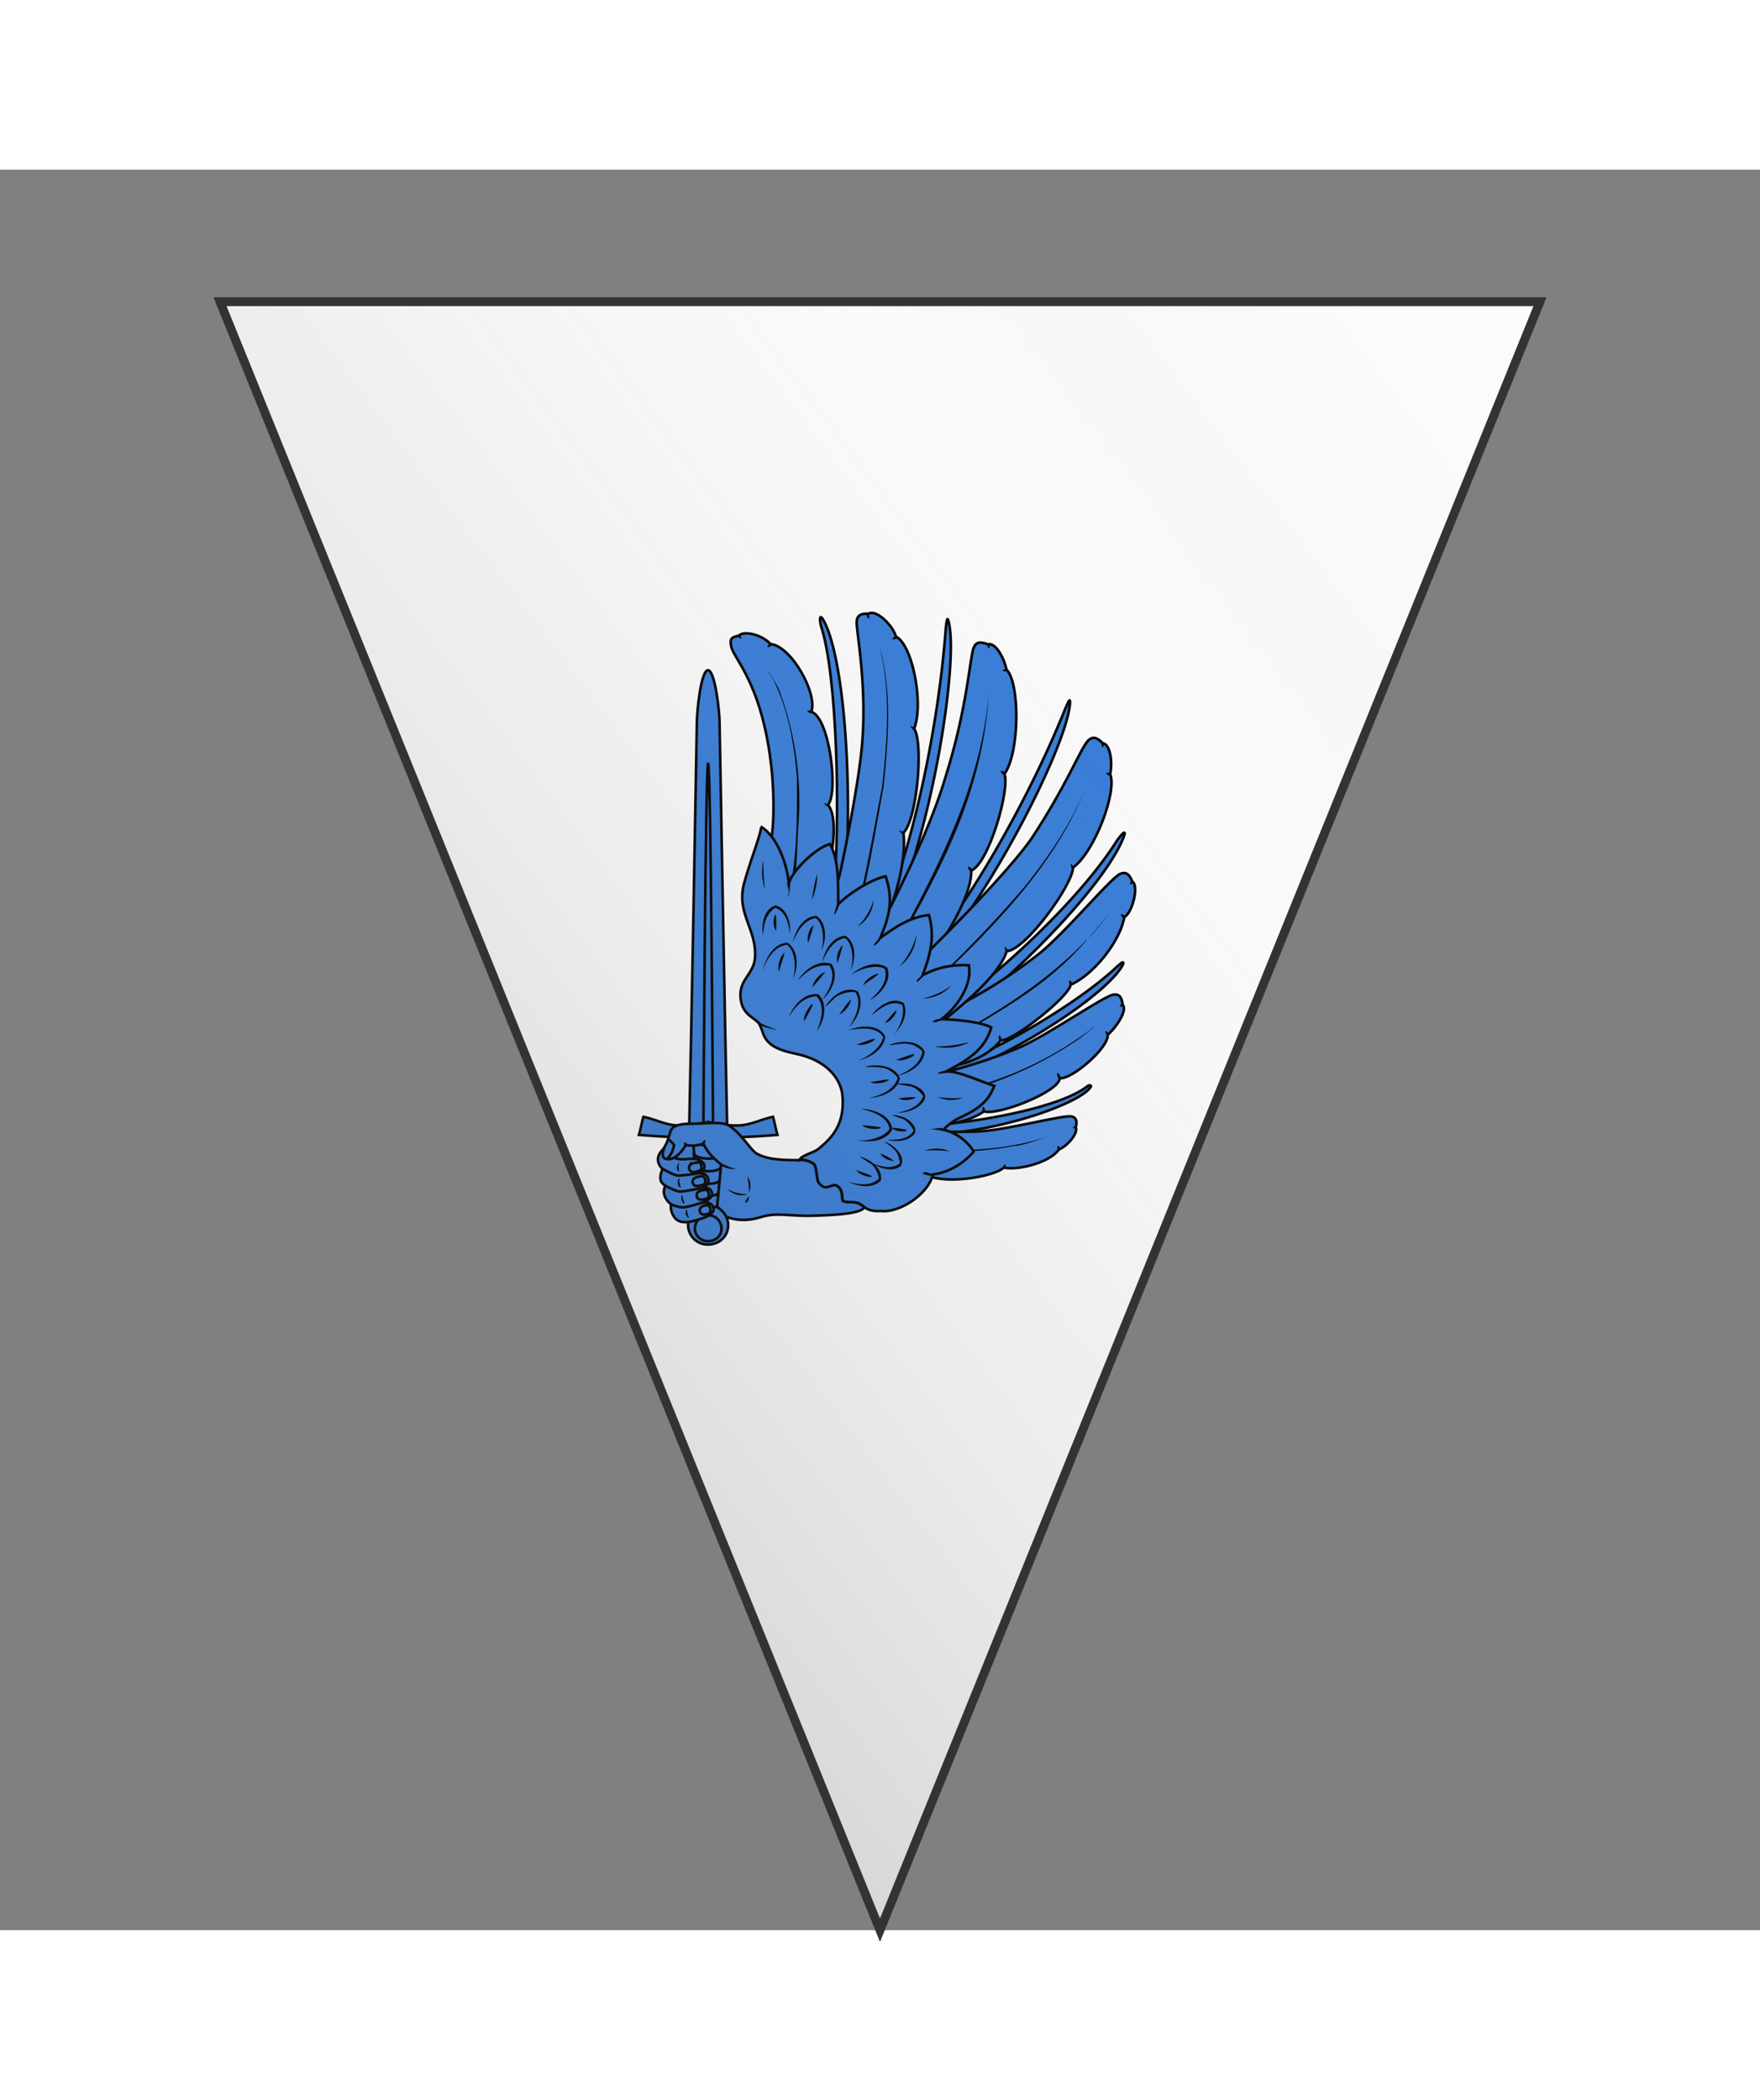 <svg xmlns="http://www.w3.org/2000/svg" xmlns:xlink="http://www.w3.org/1999/xlink" xmlns:dc="http://purl.org/dc/elements/1.1/" xmlns:rdf="http://www.w3.org/1999/02/22-rdf-syntax-ns#" width="1152" height="1374" viewBox="0 0 200 200">
  <rect x="0" y="0" width="200" height="200" fill="#808080" stroke="none"/>
  <defs>
    <clipPath id="shield_96674389">
      <path d="M 25,15 100,200 175,15 Z"/>
    </clipPath>
    <linearGradient id="luster" x1="0%" y1="100%" x2="95%" y2="10%">
      <stop stop-color="#000" stop-opacity=".3" offset="0"/>
      <stop stop-color="#ccc" stop-opacity="0" offset=".8"/>
      <stop stop-color="#fff" stop-opacity=".2" offset="1"/>
    </linearGradient>
    <g id="wingSword" stroke-width=".33" source="http://wappenwiki.org" license="https://creativecommons.org/licenses/by-nc-sa/3.0">
      <path d="M80.39 125.57h-4.15l-.33-.38c.19-7.32.97-50.3.97-51.08 0-1.24.52-6.48 1.4-6.48s1.46 5.2 1.46 6.5c0 .06.78 43.64.96 51.07l-.31.37z"/>
      <path d="M78.92 125.24H77.7s.26-45.82.6-45.82c.34 0 .62 45.82.62 45.82z"/>
      <path d="M79.4 135.75h-2.18s-.97-9.76-.94-9.72c.2-.47 1.1-.84 2.04-.83.89 0 1.8.36 2.02.83l-.94 9.72z"/>
      <path fill="none" d="M80.2 127.05c-.18.38-1.01.57-1.9.56-.82 0-1.68-.2-1.88-.56m3.58 1.72c-.15.34-.91.51-1.7.5-.74 0-1.5-.16-1.68-.5m3.26 1.63c-.15.32-.85.46-1.57.46-.69 0-1.4-.14-1.56-.45m2.99 1.64c-.14.28-.77.4-1.43.4-.62 0-1.27-.12-1.42-.4m2.62 1.61c-.12.24-.65.32-1.2.32-.52 0-1.08-.08-1.2-.32"/>
      <path d="M78.3 126.66c2.97-.02 5.8-.14 8.75-.38-.18-.6-.38-1.68-.56-2.28-1.36.28-2.46.87-3.84 1.05-1.45.18-3.3-.2-4.34-.4-1.04.2-2.9.57-4.35.4-1.37-.18-2.48-.77-3.83-1.05-.19.6-.38 1.67-.57 2.28 2.96.24 5.79.37 8.75.38zm0 13.46c1.4 0 2.53-1.04 2.53-2.44 0-1.05-.64-1.96-1.56-2.34-.25.13-.66.18-1.1.17-.34 0-.69-.04-.95-.13a2.53 2.53 0 00-1.45 2.29 2.47 2.47 0 002.54 2.45z"/>
      <path fill="none" d="M76.63 138.1a1.68 1.68 0 013.36 0c0 .93-.76 1.6-1.68 1.6s-1.68-.68-1.68-1.6z"/>
      <path d="M97.21 134.88c-.48-.18-1.43-.03-1.9-.27-.15-.08.1-1.47-.77-1.91-.41-.22-2.1-.1-2.31-.43s-.24-2.02-.55-2.28a2.43 2.43 0 00-1.86-.52c-2.09 0-4.04-.05-5.4-.84-.8-.46-2.1-2.8-3.69-3.63-.8-.34-2.31-.2-3.63-.15-1.3.06-2.5-.07-3.28.54-.52.57-.34 1.53-1.28 2.79-.07.08-1.26 1.15 0 2.4-.66 1.57.07 1.9.37 2.13-.7 1.3.7 2.33.7 2.33s-.11.68.21 1.27c.26.5.6 1.01 1.7.99.65 0 2.15-.52 2.15-.52s1.52-.48 1.3-1.26c-.23-.98-1.56-.65-1.56-.65s1.61-.44 1.35-1.34c-.27-.8-1.2-.56-1.2-.56s.99-.35.73-1.18c-.24-.76-1.03-.7-1.37-.64l-.16.04.16-.04c.33-.1 1-.36.9-1.01-.14-.74-1.29-.84-1.29-.84s-.06-1.66-.1-1.66c.45 0 1.28-.24 1.28-.24s.33.73.87 1.35a10.4 10.4 0 001.36 1.26l-.5 5.35s.9.6 1.16 1.28c1.1.35 2.41.64 4.52-.03 1.68-.48 2.98-.16 5.69-.11 3.36-.07 6.5-.25 7.15-.98l-.02-.16a2.48 2.48 0 00-.73-.48z"/>
      <path fill="none" d="M73.12 129.33s.7-.64.88-1.76c0 0-.24-.38-.75-.76"/>
      <path fill="none" d="M72.8 127.83s-.52 1.1-.02 1.4c1.41.68 2.71-1.67 2.71-1.67s.54.1 1.27.08m-3.13 7.41s.95.42 1.58.38c.63-.05 2.23-.56 2.23-.56m-4.52-2.16s1.25.68 1.74.72c.48.05 2.91-.46 2.91-.46m-.8-1.78s-1.7.22-2.23.23c-.54 0-1.97-.84-1.97-.84"/>
      <path fill="none" d="M76.54 129.3h-.41l-.26.01c-.24.03-.6.05-.91.05h-.1c-.28 0-.9-.2-.9-.2m3.39 6.31c.2-.3.96-.35.96-.35s.24.28.29.53c.04.22-.12.51-.12.51s-.66.32-.96.12c-.3-.2-.37-.5-.17-.81zm-.39-1.9c.21-.3 1.16-.38 1.16-.38s.24.29.28.55c.04.21-.13.5-.13.5s-.86.36-1.15.16c-.3-.21-.36-.52-.16-.83zm-.51-1.72c.21-.3 1.2-.38 1.2-.38s.26.28.3.54c.03.22-.13.51-.13.51s-.92.36-1.22.15c-.29-.2-.35-.52-.15-.82zM76 130.1c.2-.3 1.16-.36 1.16-.36s.28.16.3.53c.02.37-.18.49-.18.49s-.83.35-1.12.15c-.31-.2-.37-.51-.16-.82z"/>
      <path d="M108.51 124.85c2.63-.14 12.81-1.62 17.08-4.29.38-.24.68-.48.68-.48s.38-.18.36.1c-1.02 1.81-9.32 5-17.65 5.87-1.68.18-3.55 0-4.81-1.13m6.15-13.63c9.88-8 18.54-17.61 20.44-22.6.43-1.13-.3-.3-.8.39-4.55 7.21-14.1 16.2-21.46 21.46m2.77 6.13c2.57-.8 13.18-6.46 18.73-11.69.31-.22.75-.75.72-.31-1.48 3.26-11.83 10.38-21.3 14.11-.61.24-1.4.14-2.05.07s-1.28-.28-1.8-.68a4.08 4.08 0 01-.97-1.22c-.2-.34-.35-.72-.37-1.12m-3.98-13.97c6.26-12.59 9.64-34.89 8.46-40.16-.25-1.13-.3-.17-.41.72-1.03 14.04-5.1 31.7-9.6 39.79m4.97 5.44c9.8-10.08 19.82-30.3 20.3-35.67.1-1.15-.23-.25-.6.57-5.26 13.07-14.52 28.64-21.28 34.97m-7.24-6.08c2.1-13.58 1.06-34.52-1.96-40.07-.55-1-.54-.07-.3.8 2.45 7.63 2.55 32 .76 40.16"/>
      <path d="M85.53 96.14l.92-8.62c.17-1.9.24-6.35-.69-11.2-1.46-7.75-4.3-10.34-4.55-11.7-.14-.77-.12-1.18.93-1.33.69-.74 3.03-.1 4.03 1.03 2.68.27 6 6.36 5.15 8.56 2.29.68 3.46 10.08 2.12 11.75 1.63 1.98.08 8.83-.64 10.14-.2.36.1 4.49-1.36 9.9"/>
      <path d="M92.4 102.53s2.48-8.9 2.6-9.46c.4-1.85 2.12-10.18 2.64-15.09.86-7.82-.62-15.06-.58-16.45.02-.77.47-1.09 1.53-1.03.81-.57 2.94 1.27 3.43 2.9 2.05.95 3.54 8.44 2.29 11.6 1.21 1.84.36 11.48-1.35 13.15.54 5.01-2.43 12.08-3.57 13.67-.24.33-.07 4.7-2.17 9.88m7.28.89s3.44-1.7 6.6-3.29a63.03 63.03 0 009.02-5.91c3.37-2.73 8.98-9.5 10.2-10.05.68-.3 1.15-.03 1.54.98.85.5.03 3.9-1.02 4.48-.5 2.98-3.78 7.2-6.77 8.53-.2 1.5-7.28 7.15-8.83 7.02-2.83 3.52-8.29 3.46-8.29 3.46"/>
      <path d="M101 119.78s3.58-.68 6.87-1.36c3.29-.69 7.74-2.3 9.75-3.18 3.75-1.66 10.6-6.47 11.85-6.66.7-.11 1.06.26 1.17 1.28.65.67-.81 2.86-1.88 3.78.1 1.72-4.7 5.76-6.07 5.47.05 1.68-7.84 4.79-9.57 4.2-3.47 2.52-11.16 1.87-11.16 1.87"/>
      <path d="M98.03 124.62s3.07.5 5.91.91c2.84.42 6.9.43 8.76.3 3.5-.22 10.4-2.08 11.46-1.88.58.12.78.52.56 1.37.33.73-1.02 2.35-2.13 2.8-1.12 1.64-5.13 2.68-6.96 2.29-1.16 1.14-8 2.37-10.17.66-3.52 1-8.26-2.96-8.26-2.96m1.15-25.01s7.17-12.66 9.9-21.92c2.76-8.68 3.08-15.03 3.56-16.34.26-.73.8-.89 1.8-.48.98-.27 2.05 1.7 2.36 3.19 1.68 1.59 1.71 10.37-.25 13.17.7 1.93-1.96 11.26-4.2 12.2.17 5.13-9.04 16.38-9.04 16.38"/>
      <path d="M100.31 108.8s14.33-13.57 18.77-19.85c4.5-6.8 6.22-11.41 7.18-12.42.53-.55 1.1-.5 1.84.3 1 .14 1.28 2.43.96 3.92.9 2.15-1.93 9.78-4.7 11.8.04 2.04-5.93 10.38-8.36 10.55-1.48 4.9-13.78 12.92-13.78 12.92"/>
      <path d="M110.27 124.03c1.87-.93 3.33-1.74 4.16-3.94-1.6-.48-4.83-2.03-6.15-1.78 2.83-1.48 4.94-2.77 5.77-5.6-1.61-.8-4.86-.98-6.3-1.04 1.87-1.4 3.94-4.23 3.46-6.8-2.06-.1-3.92.24-5.83 1.26.99-2.61 1.58-4.9.8-7.59-2.41.23-4.36 1.58-6.16 2.9 1.03-2.44 1.78-4.67.68-7.8-1.87.43-4.53 2.09-5.97 3.53-.04-2.58.11-5.58-1.05-7.59-1.67.4-4.77 3.3-5.19 4.97-.2-2.24-1.37-5.88-3.56-7.2.33.2-1.25 4.12-2.07 7.11-1.06 3.85 1.58 5.8 1.36 9.4-.14 2.32-2.34 2.88-1.74 5.66.38 1.77 1.95 2.07 2.32 2.84.15.31.28.65.39.98.7 2.3 3.5 2.46 5.09 2.93 2.59.76 4.5 2.4 4.94 4.72.52 4.23-1.67 5.93-3.01 7.08-.7.5-2.26.85-2.37 1.4.33-.1 1.2-.01 1.85.52.3.25.33 1.95.55 2.28.22.34.56.63.95.62.47-.02.94-.41 1.36-.2.87.45.62 1.85.78 1.92.46.24 1.4.09 1.9.27.87.34.93 1.12 2.88 1 2.3.3 6-2.11 6.55-4.57l-.03-.03c3.24-.37 5.2-2.9 5.2-2.9a6.13 6.13 0 00-3.8-2.74 6.08 6.08 0 012.24-1.61z"/>
      <path fill="#000" stroke="none" d="M97 130.71c.34.21 2.66.8 1.72.88-.64-.1-1.34-.32-1.72-.88zM85.46 95.27a7.3 7.3 0 01-.21-3.67c.03 1.22.08 2.45.21 3.67zm5.94 1.36c.12-.97.48-2.88.68-3.23a8.33 8.33 0 01-.68 3.23zm5.74 3.39a7.95 7.95 0 002.05-3.37 4.31 4.31 0 01-2.05 3.37zm5.27 5.04a9.03 9.03 0 002.19-4.03 5.36 5.36 0 01-2.19 4.03zm6.63 2.37a5.14 5.14 0 01-3.66 1.64 9.86 9.86 0 003.66-1.64zm2.29 7.12c-1.35.72-2.97.9-4.45.55 1.5.05 3-.17 4.45-.55zm-.85 7.04c-1 .4-2.18.38-3.16-.07 1.05.14 2.11.18 3.16.07zm-4.85 6.71a4.01 4.01 0 013.15.06c-1.04-.12-2.1-.2-3.15-.06zm-21.05-16.45c.31.58 3.08 1.31 2.17 1.16-.59-.2-2.48-.43-2.17-1.16zm15.48 16.8c.87.27 2.66 1.38.83.72-.32-.17-.68-.37-.83-.72zm-4.09 3.55c1.25.36 2.86.6 3.89-.39 0-.4-.45-1.63-1.18-1.97-.69-.5-2.1-1.26-.44-.53 1.04.47 2.1 1.51 1.87 2.73-1.1 1.1-2.9.74-4.14.16zm5.53-6.82c.5.02 2.89.28 1.4.47-.47-.02-1.08-.07-1.4-.47zm-2.49 4.49c1.09.4 2.5.8 3.5 0 .01-.21-.19-1.34-.7-1.7-.31-.42-2.04-1.49-.7-.8.97.51 2.2 1.81 1.48 2.88-1.08.75-2.57.26-3.58-.38zm-.25-10.27c.66-.02 3.6-.7 1.79.03-.57.15-1.25.24-1.79-.03zm2.14 7.3c1.16.03 2.65-.02 3.33-1.13-.08-.38-.85-1.45-1.64-1.6-1.03-.33-1.56-.6-.03-.24 1.06.17 2.76 1.7 1.4 2.58-.83.66-2.3.63-3.06.39zm-3.16-1.86c.57.11 3.55.23 1.85.49-.62.01-1.4-.04-1.85-.49zm.84-3.4c1.45-.32 3.2-.98 3.65-2.55-.23-.41-1.2-1.28-2.05-1.28-.45-.2-3 .02-1.52-.24 1.41-.22 3.33.1 3.86 1.6-.44 1.69-2.4 2.37-3.94 2.47zm3.78.04c.89-.17 3.5-.3 1.2.2-.4 0-.85.02-1.2-.2zm-5.33 5.27c1.47.2 3.53-.4 4.18-1.41-.29-1.7-2.28-2.18-3.6-2.56 1.6.07 3.76.8 3.94 2.63-.87 1.56-3 1.66-4.52 1.34zm4.99-10.17c.58-.07 2.9-1.15 2.13-.43-.6.35-1.5.7-2.13.43zm.06 6.72c1.3-.23 2.9-.73 3.37-2.11-.17-.28-.97-1.2-1.7-1.24-1.23-.25-2.72-.35-.56-.35 1.03.03 2.77.75 2.47 1.96-.63 1.3-2.32 1.73-3.58 1.74zm-7.46-18.9c-.2-.8.14-1.79.69-2.3-.17.78-.45 1.57-.69 2.3zm7.55 14.22c1.37-.55 2.99-1.47 3.18-3.08-.2-.24-1.09-.96-1.78-.92-.52-.25-2.8.32-2.26.05 1.44-.5 3.49-.61 4.34.9-.16 1.73-2.1 2.8-3.48 3.05zm-5.12-3.98c.58-.08 2.9-1.14 2.12-.43-.6.35-1.48.68-2.12.43zm-4.35-10.36c.29-1.48 1.3-3.26 2.95-3.33 1.4.95 1.28 3.02.65 4.36.41-1.32.25-3.38-.7-4.06-1.5.17-2.4 1.84-2.9 3.03zm5.16 2.95c.24-.77 1.6-1.62 1.96-1.44-.62.53-1.34.92-1.96 1.44zm-.66 9.46c1.41-.42 3.03-1.8 3.21-2.98-.96-1.42-3-1.05-4.36-.87 1.5-.57 3.7-.8 4.61.8-.14 1.72-2.1 2.8-3.46 3.05zm-6.27-14.81c-.2-.8.12-1.8.68-2.3-.16.78-.44 1.55-.68 2.3zm5.37 4.02c1.19-1.06 3.22-1.94 4.63-.9.6 1.7-.93 3.41-2.24 4.1 1.1-.98 2.42-2.38 1.91-3.98-1.1-.61-3.1 0-4.3.78zm-9.41-5.54c-.41-.58-.45-1.63-.07-2.13.15.67.08 1.56.07 2.13zm2.11 1.41c.3-1.48 1.3-3.27 2.96-3.34 1.4.95 1.28 3.06.64 4.36.4-1.34.24-3.37-.7-4.07-1.52.2-2.38 1.79-2.9 3.05zm-1.76 3.71c-.22-.82.12-1.9.71-2.43-.17.83-.5 1.62-.71 2.43zm-2.04-4.66c-.17-1.36.14-3.25 1.6-3.71 1.5.37 1.99 2.3 1.81 3.53-.14-1.23-.51-2.81-1.87-3.22a3.38 3.38 0 00-1.27 1.9c-.17.46-.15 1.12-.27 1.5zm6.26 6.64c.15-.85.9-1.7 1.63-1.95-.5.69-1.08 1.31-1.63 1.95zm-6.26-2.09c.32-1.55 1.35-3.47 3.11-3.55 1.48.99 1.35 3.23.7 4.57.42-1.42.3-3.54-.76-4.31-1.6.2-2.64 1.9-3.05 3.29zm15.4 6.6c.35-.38 1.98-2.46 1.35-1.17-.3.5-.75 1.04-1.35 1.17zm-10.97-5.43c.9-1.33 2.65-2.67 4.27-2.02.98 1.51-.05 3.51-1.18 4.52.84-1.21 1.8-2.88.91-4.32a3.74 3.74 0 00-2.85.83c-.4.3-.78.66-1.15.99zm5.2 4.36c.37-.45 2.1-3.04 1.27-1.23-.3.51-.72 1-1.27 1.23zm6.83 2.61c.92-.97 1.53-2.9 1.13-3.84-1.43-.7-2.85.53-3.85 1.32.87-1.2 2.6-2.4 4.05-1.56.67 1.48-.3 3.05-1.33 4.08zm-11.21-1.81c-.31-.68 1.29-2.85 1.01-1.89-.33.63-.66 1.27-1.01 1.89zm5.68.77c.76-1.24 1.62-2.95.8-4.36-.58-.2-2.19.1-2.84.89-1.01 1.03-1.43 1.23-.24-.08.81-.86 2.24-1.56 3.35-.94.85 1.49 0 3.37-1.07 4.49zM94.9 97.19c-.55 1.4-.96 1.92-.36.08-.02-.27.2-.05.36-.08zm-6.31-2.94c.23.47-.31 2.88-.17 1.66.29-.48-.56-1.64.17-1.66zm11.55 7.29c-1.22 1.56-1.17.63-.1-.1zm5.36 4.69c-1.28 1.4-1.05.4-.1-.09l.1.08zm2.28 5.6c-2.1.71-.75-.42-.02-.13zm.5 6.64c-1.26.18-1.3.01-.02-.33l.01.2zm-.32 7.33c-.37-.13-2.2-.32-1.54-.29.46.11 1.84-.45 1.54.29zm-1.46 5.67c-2.36-.38-.19-.88 0 .01zM88.47 111.4c.61-1.48 2.02-3.13 3.75-2.86 1.3 1.26.7 3.47-.21 4.66.57-1.37 1.12-3.2-.04-4.43a3.58 3.58 0 00-2.33 1.13c-.46.44-.82.97-1.17 1.5zm20.47-6.52a151.7 151.7 0 009.27-9.88c3-3.7 5.73-7.78 7.61-12.12-3.58 8.67-10 15.61-16.67 22.1zm15.26-12.25c-.23-.74-.09-.75.27-.08.14.2-.28.02-.27.08zM129.05 81c-1.3-.64.42-.48 0 0zm-1.01-3.62c-.3-.97.65-.54 0 0zm-12.18 25.74c-.25-.73-.05-.77.29-.1.12.21-.23.03-.29.1zm-12.08-4.1c4.56-8.65 8.96-17.72 9.95-28.27-.75 11.22-5 19.88-9.63 28.3zm11.8-18.16c-1-1.03.73-.33 0 0zm.47-13.09c-1.36.05.23-.66 0 0zm-2.28-2.87c-.62-.7.36-.8 0 0zm-2.38 28.08c-.84-.87.42-.47.15-.07zm.32 35.18c3.06-.16 6.1-.61 9.06-1.53 1.5-.52-2.98 1.15-3.77 1.04-1.72.33-3.45.54-5.18.65zm3.8 2.16c.3-.5.46-.46.28.11-.01.25-.2-.08-.28-.11zm6.92-2.16c-.2-1.2.72.15 0 0zm1.91-2.75c.5-.75.67.35 0 0zm-10.8-5.7a44.55 44.55 0 0012.8-6.55c2.23-1.75-.72.7-1.49 1.2a47.78 47.78 0 01-11.15 5.54zm8.99-.51c-.58-1.45.65-.35 0 0zm6.09-5.47c-.58-1.12.63-.18 0 0zm1.64-3.61c.26-.9.83 0 0 0zm-17.34 13.15c.03-1.4.7.44 0 0zm-.68-11.12c4.95-2.89 9.65-6.16 13.67-10.3 1.05-.8 3.11-3.7 3.19-3.78-4.97 6.42-8.27 9.27-16.57 14.16zm11.68-4.81c-.24-1.12.56-.25.14.01zm6.82-8.39c-.96-.9.62-.45 0 0zm.82-4.25c.04-.92.8-.3 0 0zm-16.52 19.67c-.31-1.56.8.29 0 0zM97.79 94.89c.93-4.18 1.66-8.4 2.48-12.6.65-5.92 1.13-12.16-.4-17.94 1.7 5.8 1.18 12.02.59 17.96-.76 4.15-1.46 8.34-2.36 12.48zm6.42-19.74c-.48-.5-.58-.64.26-.21l-.15.12zm-2.08-11.54c-1.2.53-.11-.7 0 0zm-3.49-2.49c-.82-.48.11-.85 0 0zm4.18 27.21c-.4-.47-.7-.66.22-.24.16.09-.23.15-.22.24zM88.94 93.5c.62-4.04.57-8.2.57-12.28-.34-4.25-1.1-8.61-3.02-12.46-1.83-2.73.6.55.9 1.7a40.03 40.03 0 012.3 16.89c-.14 1.88-.12 3.84-.34 5.74zm2.35-20.44c-1.08-.31.12-.57.08-.1zm-4.95-8.56c-1.07.74-.29-.68 0 0zm-3.84-.83c-.9-.3-.08-.87 0 0zm10.83 21.16c-.5-.43-.7-.55.23-.22.1.09-.25.13-.23.22zm-17.72 50.86c-.02.43.58 1.67-.05.8-.11-.23-.17-.62.05-.8zm-.31-.73c-.55-.07-.39-1.8-.21-.8.05.27.19.54.21.8zm-.56-3.22c-.31.3.28 1.32.01 1.2-.34-.22-.43-1.08-.01-1.2zm0-2.04c-.36.26.04 1.47-.25 1.18-.25-.36-.13-.97.25-1.18zm.54-2.48c.81.15-.23.76 0 0zm2.62-.32c.28.69-.78.53-.05.02-.02-.03.1-.02.05-.02zm5.6 7.08c-.12 1.17-1 1.12-.08.11zm-.26-2.44c.5.53.5 1.47.19 2.05a6.88 6.88 0 00-.19-2.05zm-2.51 1.56c.75.47 1.7.66 2.53.65-.85.38-1.96 0-2.53-.65zm1.5-2.77c-.76.5-1.76.18-2.47-.29.45-.42 1.65.92 2.47.29z"/>
    </g>
  </defs>
  <g clip-path="url(#shield_96674389)">
    <rect class="field" x="0" y="0" width="200" height="200" fill="#fafafa"/>
    <g class="charge" i="0" charge="wingSword" fill="#377cd7" transform="translate(0 -14)" stroke="#000">
      <use xlink:href="#wingSword" transform="translate(10 10) scale(0.9)"/>
    </g>
  </g>
  <path class="grad" d="M 25,15 100,200 175,15 Z" fill="url(#luster)" stroke="#333333" stroke-width="1" style="pointer-events: none;"/>
</svg>